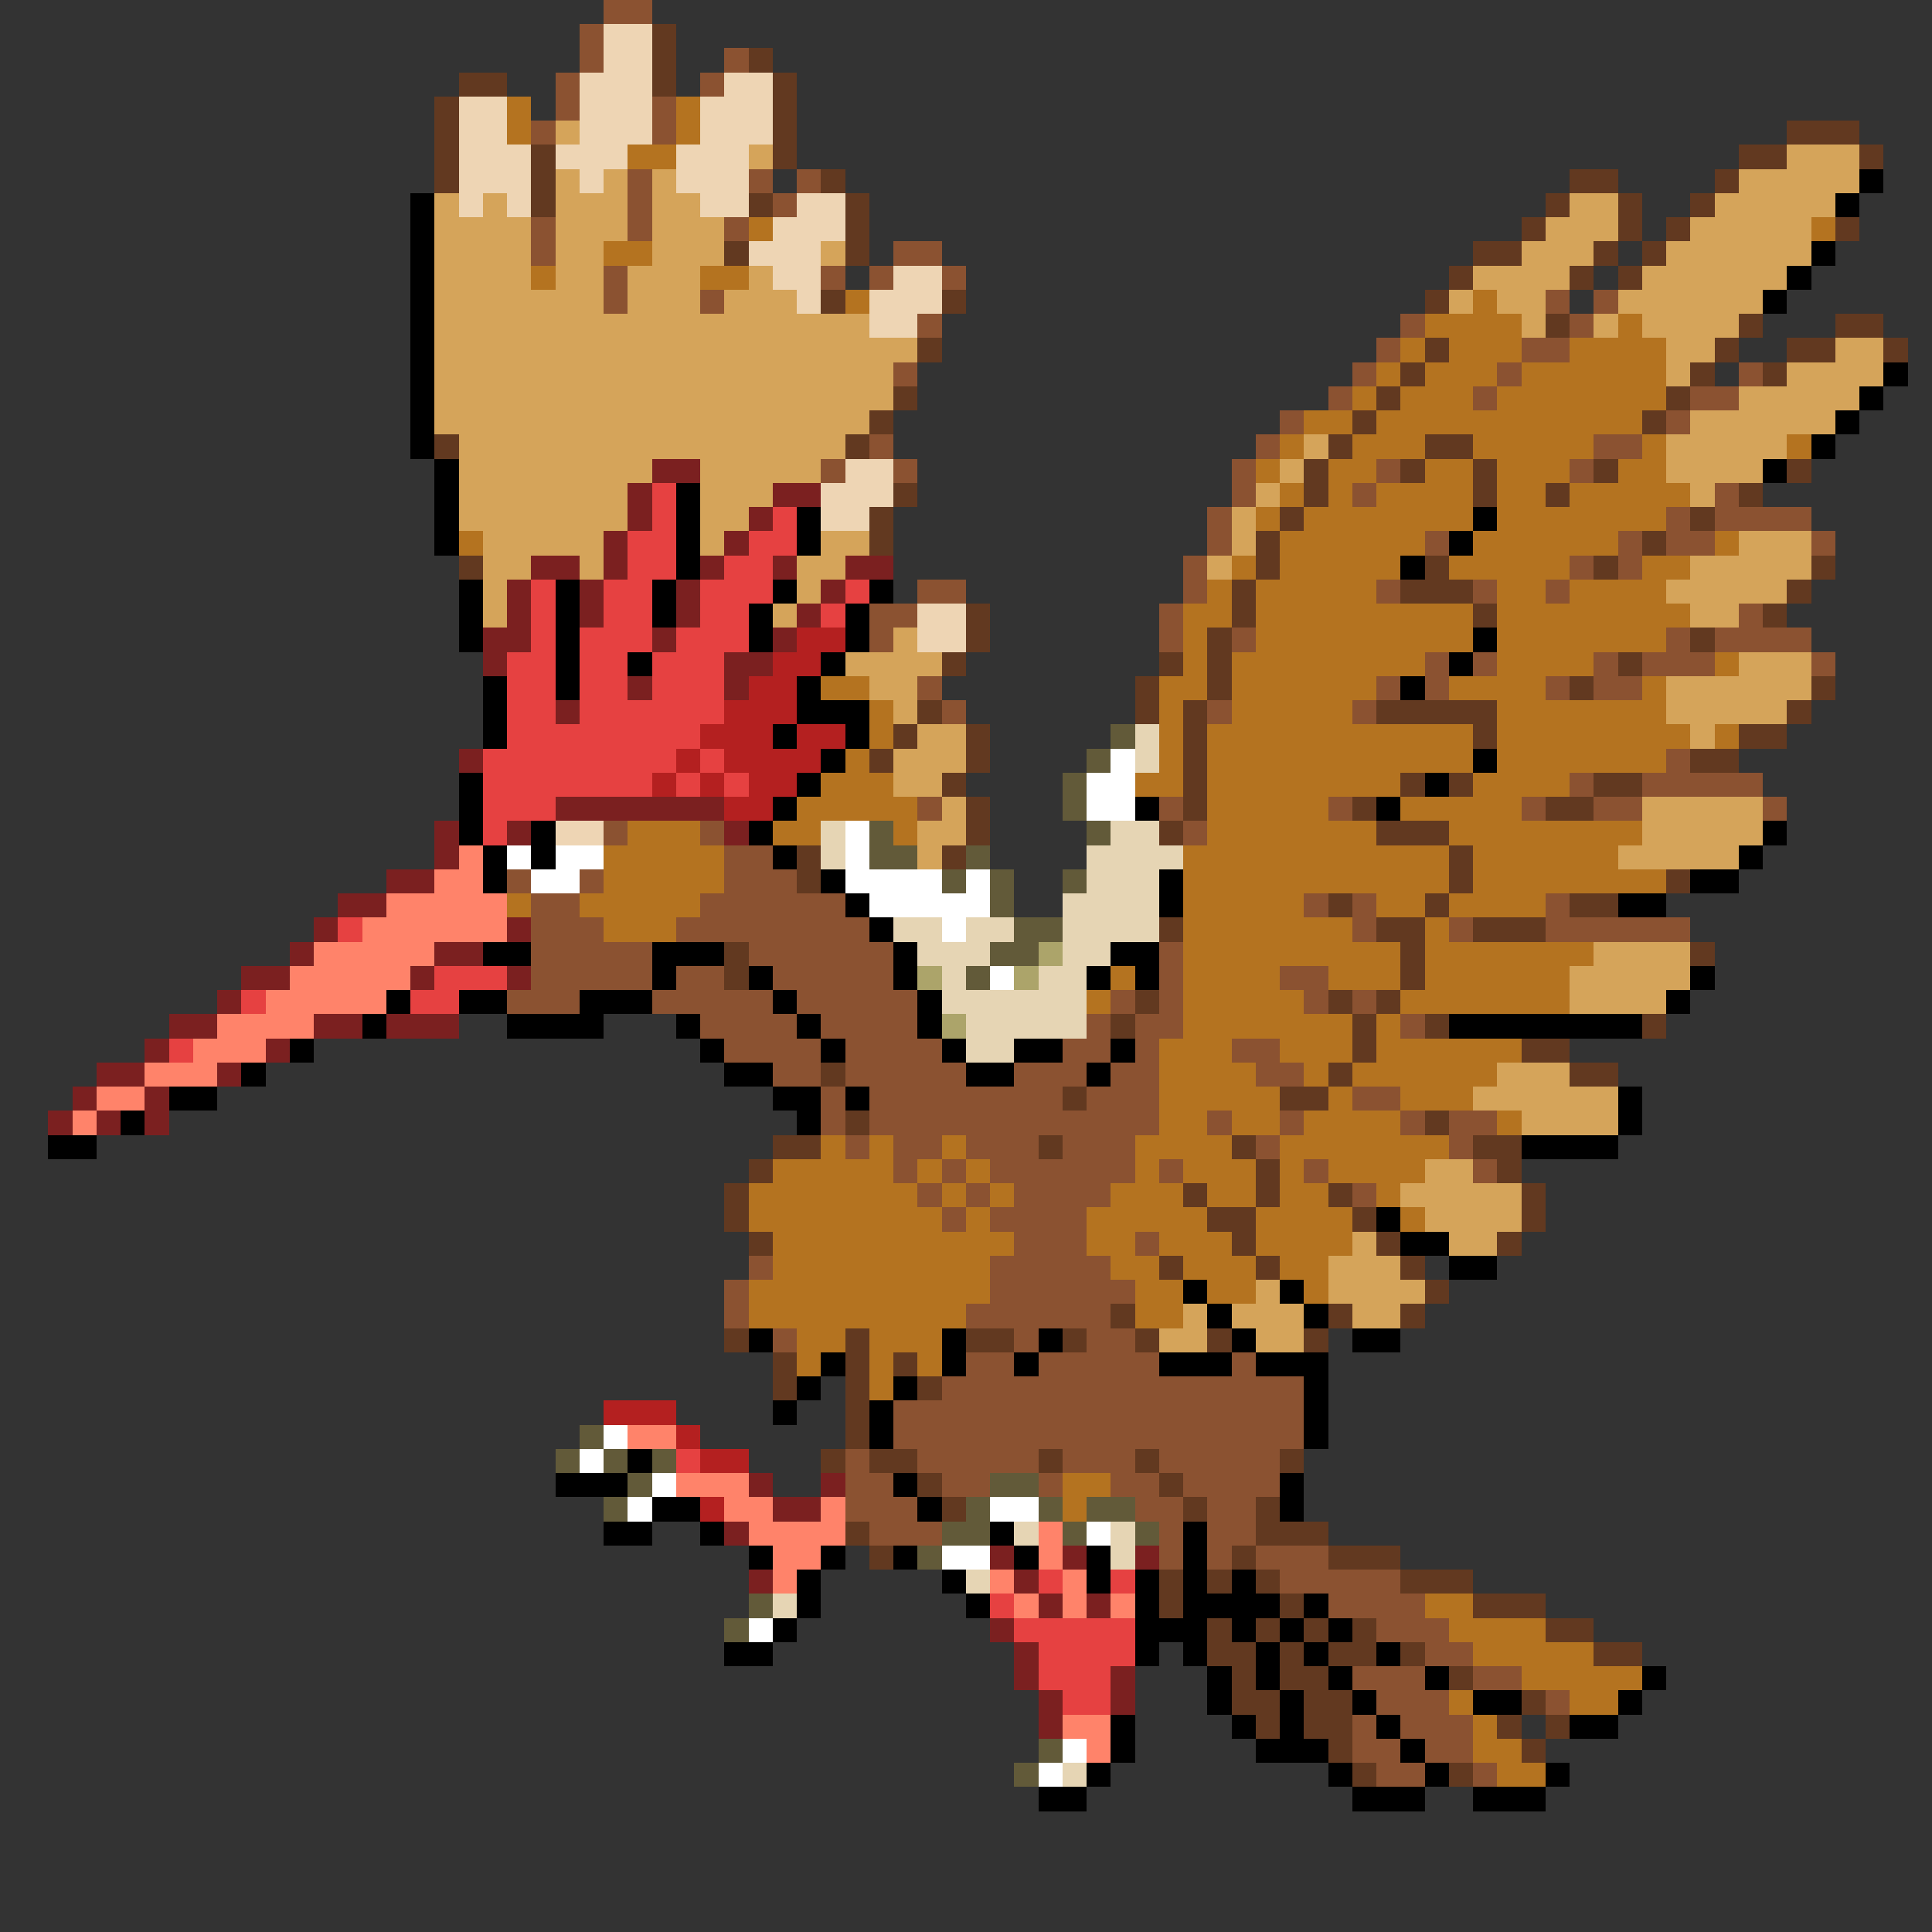 <svg xmlns="http://www.w3.org/2000/svg" viewBox="0 -0.5 80 80" shape-rendering="crispEdges">
<rect x="0" y="-0.5" width="80" height="80" fill="#333333" stroke="none"/>
<path stroke="#8b5231" d="M25 0h2M24 1h1M24 2h1M30 2h1M23 3h1M29 3h1M23 4h1M27 4h1M22 5h1M27 5h1M26 7h1M31 7h1M33 7h1M26 8h1M32 8h1M22 9h1M26 9h1M30 9h1M22 10h1M37 10h2M25 11h1M34 11h1M36 11h1M39 11h1M25 12h1M29 12h1M64 12h1M66 12h1M38 13h1M58 13h1M65 13h1M57 14h1M63 14h2M37 15h1M56 15h1M62 15h1M72 15h1M55 16h1M61 16h1M70 16h2M53 17h1M69 17h1M36 18h1M52 18h1M66 18h2M34 19h1M37 19h1M51 19h1M57 19h1M65 19h1M51 20h1M56 20h1M71 20h1M50 21h1M69 21h1M71 21h4M50 22h1M59 22h1M67 22h1M69 22h2M75 22h1M49 23h1M65 23h1M67 23h1M38 24h2M49 24h1M57 24h1M61 24h1M64 24h1M36 25h2M48 25h1M72 25h1M36 26h1M48 26h1M51 26h1M69 26h1M71 26h4M59 27h1M61 27h1M66 27h1M68 27h3M75 27h1M38 28h1M57 28h1M59 28h1M64 28h1M66 28h2M39 29h1M50 29h1M56 29h1M69 31h1M65 32h1M68 32h5M38 33h1M48 33h1M55 33h1M63 33h1M66 33h2M73 33h1M25 34h1M29 34h1M49 34h1M30 35h2M21 36h1M24 36h1M30 36h3M22 37h2M29 37h6M54 37h1M56 37h1M64 37h1M22 38h3M28 38h8M56 38h1M60 38h1M64 38h6M22 39h5M31 39h6M48 39h1M22 40h5M28 40h2M32 40h5M48 40h1M53 40h2M21 41h3M27 41h5M33 41h5M46 41h1M48 41h1M54 41h1M56 41h1M29 42h4M34 42h4M45 42h1M47 42h2M58 42h1M30 43h4M35 43h4M44 43h2M47 43h1M51 43h2M32 44h2M35 44h5M42 44h3M46 44h2M52 44h2M34 45h1M36 45h8M45 45h3M56 45h2M34 46h1M36 46h12M50 46h1M53 46h1M58 46h1M60 46h2M35 47h1M37 47h2M40 47h3M44 47h3M52 47h1M60 47h1M37 48h1M39 48h1M41 48h6M48 48h1M54 48h1M61 48h1M38 49h1M40 49h1M42 49h4M56 49h1M39 50h1M41 50h4M42 51h3M47 51h1M31 52h1M41 52h5M30 53h1M41 53h6M30 54h1M40 54h6M32 55h1M42 55h1M45 55h2M40 56h2M43 56h5M51 56h1M39 57h15M37 58h17M37 59h17M35 60h1M38 60h5M44 60h3M48 60h5M35 61h2M39 61h2M43 61h1M46 61h2M49 61h4M35 62h3M47 62h2M50 62h2M36 63h3M48 63h1M50 63h2M48 64h1M50 64h1M52 64h3M53 65h5M55 66h4M57 67h3M59 68h2M56 69h3M61 69h2M57 70h3M64 70h1M56 71h1M58 71h3M56 72h2M59 72h2M57 73h2M61 73h1" />
<path stroke="#eed5b4" d="M25 1h2M25 2h2M24 3h3M30 3h2M19 4h2M24 4h3M29 4h3M19 5h2M24 5h3M29 5h3M19 6h3M23 6h3M28 6h3M19 7h3M24 7h1M28 7h3M19 8h1M21 8h1M29 8h2M33 8h2M32 9h3M31 10h3M32 11h2M37 11h2M33 12h1M36 12h3M36 13h2M35 19h2M34 20h3M34 21h2M38 25h2M38 26h2M23 34h2" />
<path stroke="#623920" d="M27 1h1M27 2h1M31 2h1M19 3h2M27 3h1M32 3h1M18 4h1M32 4h1M18 5h1M32 5h1M74 5h3M18 6h1M22 6h1M32 6h1M72 6h2M77 6h1M18 7h1M22 7h1M34 7h1M65 7h2M71 7h1M22 8h1M31 8h1M35 8h1M64 8h1M67 8h1M70 8h1M35 9h1M63 9h1M67 9h1M69 9h1M76 9h1M30 10h1M35 10h1M61 10h2M66 10h1M68 10h1M60 11h1M65 11h1M67 11h1M34 12h1M39 12h1M59 12h1M64 13h1M72 13h1M76 13h2M38 14h1M59 14h1M71 14h1M74 14h2M78 14h1M58 15h1M70 15h1M73 15h1M37 16h1M57 16h1M69 16h1M36 17h1M56 17h1M68 17h1M18 18h1M35 18h1M55 18h1M59 18h2M54 19h1M58 19h1M61 19h1M66 19h1M74 19h1M37 20h1M54 20h1M61 20h1M64 20h1M72 20h1M36 21h1M53 21h1M70 21h1M36 22h1M52 22h1M68 22h1M19 23h1M52 23h1M59 23h1M66 23h1M75 23h1M51 24h1M58 24h3M74 24h1M40 25h1M51 25h1M61 25h1M73 25h1M40 26h1M50 26h1M70 26h1M39 27h1M48 27h1M50 27h1M67 27h1M47 28h1M50 28h1M65 28h1M75 28h1M38 29h1M47 29h1M49 29h1M57 29h5M74 29h1M37 30h1M40 30h1M49 30h1M61 30h1M72 30h2M36 31h1M40 31h1M49 31h1M70 31h2M39 32h1M49 32h1M58 32h1M60 32h1M66 32h2M40 33h1M49 33h1M56 33h1M64 33h2M40 34h1M48 34h1M57 34h3M33 35h1M39 35h1M60 35h1M33 36h1M60 36h1M69 36h1M55 37h1M59 37h1M65 37h2M48 38h1M57 38h2M61 38h3M30 39h1M58 39h1M70 39h1M30 40h1M58 40h1M47 41h1M55 41h1M57 41h1M46 42h1M56 42h1M59 42h1M68 42h1M56 43h1M63 43h2M34 44h1M55 44h1M65 44h2M44 45h1M53 45h2M35 46h1M59 46h1M32 47h2M43 47h1M51 47h1M61 47h2M31 48h1M52 48h1M62 48h1M30 49h1M49 49h1M52 49h1M55 49h1M63 49h1M30 50h1M50 50h2M56 50h1M63 50h1M31 51h1M51 51h1M57 51h1M62 51h1M48 52h1M52 52h1M58 52h1M59 53h1M46 54h1M55 54h1M58 54h1M30 55h1M35 55h1M40 55h2M44 55h1M47 55h1M50 55h1M54 55h1M32 56h1M35 56h1M37 56h1M32 57h1M35 57h1M38 57h1M35 58h1M35 59h1M34 60h1M36 60h2M43 60h1M47 60h1M53 60h1M38 61h1M48 61h1M39 62h1M49 62h1M52 62h1M35 63h1M52 63h3M36 64h1M51 64h1M55 64h3M48 65h1M50 65h1M52 65h1M58 65h3M48 66h1M53 66h1M61 66h3M50 67h1M52 67h1M54 67h1M56 67h1M64 67h2M50 68h2M53 68h1M55 68h2M58 68h1M66 68h2M51 69h1M53 69h2M60 69h1M51 70h2M54 70h2M63 70h1M52 71h1M54 71h2M62 71h1M64 71h1M55 72h1M63 72h1M56 73h1M60 73h1" />
<path stroke="#b47320" d="M21 4h1M28 4h1M21 5h1M28 5h1M26 6h2M31 9h1M75 9h1M25 10h2M22 11h1M29 11h2M35 12h1M61 12h1M59 13h4M67 13h1M58 14h1M60 14h3M65 14h4M57 15h1M59 15h3M63 15h6M56 16h1M58 16h3M62 16h7M54 17h2M57 17h11M53 18h1M56 18h3M61 18h5M68 18h1M74 18h1M52 19h1M55 19h2M59 19h2M62 19h3M67 19h2M53 20h1M55 20h1M57 20h4M62 20h2M65 20h5M52 21h1M54 21h7M62 21h7M19 22h1M53 22h6M61 22h6M71 22h1M51 23h1M53 23h5M60 23h5M68 23h2M50 24h1M52 24h5M62 24h2M65 24h4M49 25h2M52 25h9M62 25h8M49 26h1M52 26h9M62 26h7M49 27h1M51 27h8M62 27h4M71 27h1M34 28h2M48 28h2M51 28h6M60 28h4M68 28h1M36 29h1M48 29h1M51 29h5M62 29h7M36 30h1M48 30h1M50 30h11M62 30h8M71 30h1M35 31h1M48 31h1M50 31h11M62 31h7M34 32h3M47 32h2M50 32h8M61 32h4M33 33h5M50 33h5M58 33h5M26 34h3M32 34h2M37 34h1M50 34h7M60 34h8M25 35h5M49 35h11M61 35h6M25 36h5M49 36h11M61 36h8M21 37h1M24 37h5M49 37h5M57 37h2M60 37h4M25 38h3M49 38h7M59 38h1M49 39h9M59 39h7M46 40h1M49 40h4M55 40h3M59 40h6M45 41h1M49 41h5M58 41h7M49 42h7M57 42h1M48 43h3M53 43h3M57 43h6M48 44h4M54 44h1M56 44h6M48 45h5M55 45h1M58 45h3M48 46h2M51 46h2M54 46h4M62 46h1M34 47h1M36 47h1M39 47h1M47 47h4M53 47h7M32 48h5M38 48h1M40 48h1M47 48h1M49 48h3M53 48h1M55 48h4M31 49h7M39 49h1M41 49h1M46 49h3M50 49h2M53 49h2M57 49h1M31 50h8M40 50h1M45 50h5M52 50h4M58 50h1M32 51h10M45 51h2M48 51h3M52 51h4M32 52h9M46 52h2M49 52h3M53 52h2M31 53h10M47 53h2M50 53h2M54 53h1M31 54h9M47 54h2M33 55h2M36 55h3M33 56h1M36 56h1M38 56h1M36 57h1M44 61h2M44 62h1M59 66h2M60 67h4M61 68h5M63 69h5M60 70h1M65 70h2M61 71h1M61 72h2M62 73h2" />
<path stroke="#d5a45a" d="M23 5h1M31 6h1M74 6h3M23 7h1M25 7h1M27 7h1M72 7h5M18 8h1M20 8h1M23 8h3M27 8h2M65 8h2M71 8h5M18 9h4M23 9h3M27 9h3M64 9h3M70 9h5M18 10h4M23 10h2M27 10h3M34 10h1M63 10h3M69 10h6M18 11h4M23 11h2M26 11h3M31 11h1M61 11h4M68 11h6M18 12h7M26 12h3M30 12h3M60 12h1M62 12h2M67 12h6M18 13h18M63 13h1M66 13h1M68 13h4M18 14h20M69 14h2M76 14h2M18 15h19M69 15h1M74 15h4M18 16h19M72 16h5M18 17h18M70 17h6M19 18h16M54 18h1M69 18h5M19 19h8M29 19h5M53 19h1M69 19h4M19 20h7M29 20h3M52 20h1M70 20h1M19 21h7M29 21h2M51 21h1M20 22h5M29 22h1M34 22h2M51 22h1M72 22h3M20 23h2M24 23h1M33 23h2M50 23h1M70 23h5M20 24h1M33 24h1M69 24h5M20 25h1M32 25h1M70 25h2M37 26h1M35 27h4M72 27h3M36 28h2M69 28h6M37 29h1M69 29h5M38 30h2M70 30h1M37 31h3M37 32h2M39 33h1M68 33h5M38 34h2M68 34h5M38 35h1M67 35h5M66 39h4M65 40h5M65 41h4M62 44h3M61 45h6M63 46h4M59 48h2M58 49h5M59 50h4M56 51h1M60 51h2M55 52h3M52 53h1M55 53h4M49 54h1M51 54h3M56 54h2M48 55h2M52 55h2" />
<path stroke="#000000" d="M77 7h1M17 8h1M76 8h1M17 9h1M17 10h1M75 10h1M17 11h1M74 11h1M17 12h1M73 12h1M17 13h1M17 14h1M17 15h1M78 15h1M17 16h1M77 16h1M17 17h1M76 17h1M17 18h1M75 18h1M18 19h1M73 19h1M18 20h1M28 20h1M18 21h1M28 21h1M33 21h1M61 21h1M18 22h1M28 22h1M33 22h1M60 22h1M28 23h1M58 23h1M19 24h1M23 24h1M27 24h1M32 24h1M36 24h1M19 25h1M23 25h1M27 25h1M31 25h1M35 25h1M19 26h1M23 26h1M31 26h1M35 26h1M61 26h1M23 27h1M26 27h1M34 27h1M60 27h1M20 28h1M23 28h1M33 28h1M58 28h1M20 29h1M33 29h3M20 30h1M32 30h1M35 30h1M34 31h1M61 31h1M19 32h1M33 32h1M59 32h1M19 33h1M32 33h1M47 33h1M57 33h1M19 34h1M22 34h1M31 34h1M73 34h1M20 35h1M22 35h1M32 35h1M72 35h1M20 36h1M34 36h1M48 36h1M70 36h2M35 37h1M48 37h1M67 37h2M36 38h1M20 39h2M27 39h3M37 39h1M46 39h2M27 40h1M31 40h1M37 40h1M45 40h1M47 40h1M70 40h1M16 41h1M19 41h2M24 41h3M32 41h1M38 41h1M69 41h1M15 42h1M21 42h4M28 42h1M33 42h1M38 42h1M60 42h8M12 43h1M29 43h1M34 43h1M39 43h1M42 43h2M46 43h1M10 44h1M30 44h2M40 44h2M45 44h1M7 45h2M32 45h2M35 45h1M67 45h1M5 46h1M33 46h1M67 46h1M2 47h2M63 47h4M57 50h1M58 51h2M60 52h2M49 53h1M53 53h1M50 54h1M54 54h1M31 55h1M39 55h1M43 55h1M51 55h1M56 55h2M34 56h1M39 56h1M42 56h1M48 56h3M52 56h3M33 57h1M37 57h1M54 57h1M32 58h1M36 58h1M54 58h1M36 59h1M54 59h1M26 60h1M23 61h3M37 61h1M53 61h1M27 62h2M38 62h1M53 62h1M25 63h2M29 63h1M41 63h1M49 63h1M31 64h1M34 64h1M37 64h1M42 64h1M45 64h1M49 64h1M33 65h1M39 65h1M45 65h1M47 65h1M49 65h1M51 65h1M33 66h1M40 66h1M47 66h1M49 66h4M54 66h1M32 67h1M47 67h3M51 67h1M53 67h1M55 67h1M30 68h2M47 68h1M49 68h1M52 68h1M54 68h1M57 68h1M50 69h1M52 69h1M55 69h1M59 69h1M68 69h1M50 70h1M53 70h1M56 70h1M61 70h2M67 70h1M46 71h1M51 71h1M53 71h1M57 71h1M65 71h2M46 72h1M52 72h3M58 72h1M45 73h1M55 73h1M59 73h1M64 73h1M43 74h2M56 74h3M61 74h3" />
<path stroke="#7b2020" d="M27 19h2M26 20h1M32 20h2M26 21h1M31 21h1M25 22h1M30 22h1M22 23h2M25 23h1M29 23h1M32 23h1M35 23h2M21 24h1M24 24h1M28 24h1M34 24h1M21 25h1M24 25h1M28 25h1M33 25h1M20 26h2M27 26h1M32 26h1M20 27h1M30 27h2M26 28h1M30 28h1M23 29h1M19 31h1M23 33h7M18 34h1M21 34h1M30 34h1M18 35h1M16 36h2M14 37h2M13 38h1M21 38h1M12 39h1M18 39h2M10 40h2M17 40h1M21 40h1M9 41h1M7 42h2M13 42h2M16 42h3M6 43h1M11 43h1M4 44h2M9 44h1M3 45h1M6 45h1M2 46h1M4 46h1M6 46h1M31 61h1M34 61h1M32 62h2M30 63h1M41 64h1M44 64h1M47 64h1M31 65h1M42 65h1M43 66h1M45 66h1M41 67h1M42 68h1M42 69h1M46 69h1M43 70h1M46 70h1M43 71h1" />
<path stroke="#e64141" d="M27 20h1M27 21h1M32 21h1M26 22h2M31 22h2M26 23h2M30 23h2M22 24h1M25 24h2M29 24h3M35 24h1M22 25h1M25 25h2M29 25h2M34 25h1M22 26h1M24 26h3M28 26h3M21 27h2M24 27h2M27 27h3M21 28h2M24 28h2M27 28h3M21 29h2M24 29h6M21 30h8M20 31h8M29 31h1M20 32h7M28 32h1M30 32h1M20 33h3M20 34h1M14 38h1M18 40h3M10 41h1M17 41h2M7 43h1M28 60h1M43 65h1M46 65h1M41 66h1M42 67h5M43 68h4M43 69h3M44 70h2" />
<path stroke="#b42020" d="M33 26h2M32 27h2M31 28h2M30 29h3M29 30h3M33 30h2M28 31h1M30 31h4M27 32h1M29 32h1M31 32h2M30 33h2M25 58h3M28 59h1M29 60h2M29 62h1" />
<path stroke="#625a39" d="M46 30h1M45 31h1M44 32h1M44 33h1M36 34h1M45 34h1M36 35h2M40 35h1M39 36h1M41 36h1M44 36h1M41 37h1M42 38h2M41 39h2M40 40h1M24 59h1M23 60h1M25 60h1M27 60h1M26 61h1M41 61h2M25 62h1M40 62h1M43 62h1M45 62h2M39 63h2M44 63h1M47 63h1M38 64h1M31 66h1M30 67h1M43 72h1M42 73h1" />
<path stroke="#e6d5b4" d="M47 30h1M47 31h1M34 34h1M46 34h2M34 35h1M45 35h4M45 36h3M44 37h4M37 38h2M40 38h2M44 38h4M38 39h3M44 39h2M39 40h1M43 40h2M39 41h6M40 42h5M40 43h2M42 63h1M46 63h1M46 64h1M40 65h1M32 66h1M44 73h1" />
<path stroke="#ffffff" d="M46 31h1M45 32h2M45 33h2M35 34h1M21 35h1M23 35h2M35 35h1M22 36h2M35 36h4M40 36h1M36 37h5M39 38h1M41 40h1M25 59h1M24 60h1M27 61h1M26 62h1M41 62h2M45 63h1M39 64h2M31 67h1M44 72h1M43 73h1" />
<path stroke="#ff836a" d="M19 35h1M18 36h2M16 37h5M15 38h6M13 39h5M12 40h5M11 41h5M9 42h4M8 43h3M6 44h3M4 45h2M3 46h1M26 59h2M28 61h3M30 62h2M34 62h1M31 63h4M43 63h1M32 64h2M43 64h1M32 65h1M41 65h1M44 65h1M42 66h1M44 66h1M46 66h1M44 71h2M45 72h1" />
<path stroke="#aca46a" d="M43 39h1M38 40h1M42 40h1M39 42h1" />
</svg>